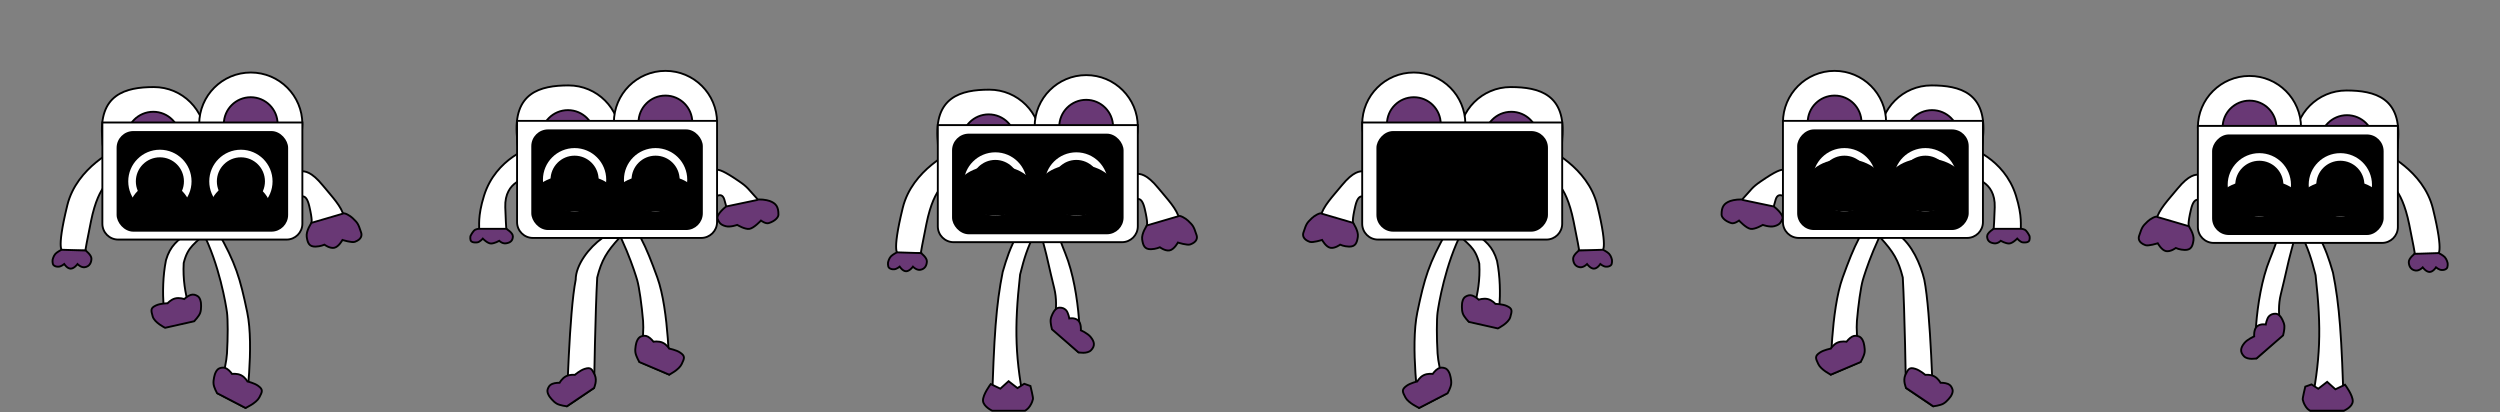 <svg width="3950" height="651" viewBox="0 0 3950 651" fill="none" xmlns="http://www.w3.org/2000/svg">
<rect x="0" y="0" width="3950" height="651" fill="#808080" stroke="none"/>
<path d="M3440.24 298.406C3458.82 275.671 3468.89 275.853 3474.74 275.921V312.897C3475.53 319.777 3467.2 307.793 3461.74 330.886C3456.27 353.98 3458.24 357.37 3458.24 357.37C3458.24 357.37 3402.59 364.818 3406.74 347.876C3410.88 330.935 3425.36 316.598 3440.24 298.406Z" fill="white" stroke="black" stroke-width="3"/>
<path d="M3408.74 342.879L3458.24 357.371C3458.24 357.371 3467.11 370.128 3465.75 379.447C3464.36 388.948 3462.09 395.125 3451.82 394.899C3444.1 394.728 3437.74 391.85 3437.74 391.85C3437.74 391.85 3429.48 398.063 3422.44 396.792C3415.31 395.507 3409.24 384.354 3409.24 384.354C3409.24 384.354 3394.56 389.105 3389.74 387.352C3378.74 383.355 3378.47 376.775 3379.74 372.861C3384.74 357.371 3385.74 357.371 3393.24 349.875C3396.74 346.368 3406.49 340.529 3408.74 342.879Z" fill="#693875" stroke="black" stroke-width="3"/>
<path d="M3843.98 329.487C3829.07 268.671 3764.73 240.018 3764.73 240.018L3771.5 288.901C3771.5 288.901 3793.81 291.528 3806.61 354.833C3819.41 418.138 3815.03 401.088 3815.03 401.088L3850.95 401.671C3850.95 401.671 3862.53 405.114 3843.98 329.487Z" fill="white" stroke="black" stroke-width="3"/>
<path d="M3853.22 399.843L3815.03 401.087C3815.03 401.087 3805.78 408.107 3805.9 414.029C3806.02 420.066 3808.77 426.403 3816.62 427.452C3822.52 428.241 3827.91 422.479 3827.91 422.479C3827.91 422.479 3833.17 429.677 3838.67 429.707C3844.23 429.738 3848.87 422.437 3848.87 422.437C3848.87 422.437 3853.6 426.337 3857.51 426.57C3860.82 426.767 3863.18 426.25 3865.42 424.454C3868.19 422.23 3867.2 415.428 3867.2 415.428C3867.2 415.428 3865.99 409.769 3862.78 406.273C3860.14 403.391 3853.22 399.843 3853.22 399.843Z" fill="#693875" stroke="black" stroke-width="3"/>
<path d="M3645.8 276.182L3669.74 279.618C3635.58 327.133 3621.78 391.163 3618.74 401.829C3615.69 412.496 3611.64 432.811 3603.69 464.968C3595.75 497.125 3606.74 528.753 3606.74 528.753L3565.24 566.23C3561.2 570.634 3560.75 472.538 3586.24 409.825C3611.72 347.111 3610.07 322.191 3645.8 276.182Z" fill="white" stroke="black" stroke-width="3" stroke-linecap="round" stroke-linejoin="round"/>
<path d="M3662.29 369.849H3635.6C3646.82 392.757 3651.69 407.165 3658.6 434.81C3668.18 521.134 3666.45 567.983 3650.1 648.681H3703.25C3699.96 531.602 3696.39 482.066 3686.1 430.812C3679.39 407.872 3675.11 394.836 3662.29 369.849Z" fill="white" stroke="black" stroke-width="3" stroke-linecap="round" stroke-linejoin="round"/>
<path d="M3650.18 648.929L3703.34 648.929C3703.34 648.929 3716.74 643.431 3717.32 634.18C3717.91 624.748 3705.13 607.832 3705.13 607.832L3689.92 615.089L3676.9 603.319L3662.82 614.213L3652.15 607.373L3642.34 610.887C3642.34 610.887 3637.84 629.375 3638.32 631.314C3638.8 633.252 3639.63 637.253 3643.34 642.857C3646.4 647.475 3650.18 648.929 3650.18 648.929Z" fill="#693875" stroke="black" stroke-width="3"/>
<path d="M3607.28 529.903L3565.35 566.29C3565.35 566.29 3551.5 569.241 3545.36 562.783C3539.11 556.199 3539.72 549.836 3546.18 541.953C3551.04 536.022 3561.58 531.512 3561.58 531.512C3561.58 531.512 3560.66 520.583 3565.93 515.818C3571.25 511 3579.9 512.727 3579.9 512.727C3579.9 512.727 3581.48 503.304 3585.01 499.681C3588 496.619 3591.3 495.662 3595.35 495.662C3600.37 495.662 3603.95 501.332 3603.95 501.332C3603.95 501.332 3608.75 508.453 3609.35 514.967C3609.84 520.335 3607.28 529.903 3607.28 529.903Z" fill="#693875" stroke="black" stroke-width="3"/>
<path d="M3625.74 224.42C3625.74 269.396 3662.22 305.857 3707.24 305.857C3752.25 305.857 3788.74 269.396 3788.74 224.42C3795.24 154.474 3752.25 142.982 3707.24 142.982C3662.22 142.982 3625.74 179.443 3625.74 224.42Z" fill="white" stroke="black" stroke-width="3"/>
<ellipse cx="42.5" cy="42.474" rx="42.5" ry="42.474" transform="matrix(-1 0 0 1 3750.74 181.986)" fill="#693875" stroke="black" stroke-width="3"/>
<ellipse cx="81.5" cy="81.437" rx="81.5" ry="81.437" transform="matrix(-1 0 0 1 3635.63 120)" fill="white" stroke="black" stroke-width="3"/>
<ellipse cx="42.5" cy="42.474" rx="42.5" ry="42.474" transform="matrix(-1 0 0 1 3596.74 159)" fill="#693875" stroke="black" stroke-width="3"/>
<path d="M3788.63 198.939H3472.63V358.796C3472.63 372.603 3483.82 383.796 3497.63 383.796H3763.63C3777.43 383.796 3788.63 372.603 3788.63 358.796V198.939Z" fill="white" stroke="black" stroke-width="3"/>
<rect width="268" height="155.88" rx="25" transform="matrix(-1 0 0 1 3764.63 213.928)" fill="black" stroke="black" stroke-width="3"/>
<rect width="100" height="99.923" transform="matrix(-1 0 0 1 3619.74 241.906)" stroke="black" stroke-width="3"/>
<ellipse cx="50" cy="49.992" rx="50" ry="49.992" transform="matrix(-1 0 0 1 3619.74 241.979)" fill="white"/>
<ellipse cx="38" cy="37.994" rx="38" ry="37.994" transform="matrix(-1 0 0 1 3607.74 253.978)" fill="black"/>
<ellipse cx="62" cy="29" rx="62" ry="29" transform="matrix(-1 0 0 1 3631.74 283.979)" fill="black"/>
<rect width="100" height="99.923" transform="matrix(-1 0 0 1 3747.74 241.906)" stroke="black" stroke-width="3"/>
<ellipse cx="50" cy="49.992" rx="50" ry="49.992" transform="matrix(-1 0 0 1 3747.74 241.979)" fill="white"/>
<ellipse cx="62" cy="29" rx="62" ry="29" transform="matrix(-1 0 0 1 3759.74 283.979)" fill="black"/>
<ellipse cx="38" cy="37.994" rx="38" ry="37.994" transform="matrix(-1 0 0 1 3735.74 253.978)" fill="black"/>
<path d="M2976.04 318.26L2999.97 321.698C2965.82 369.241 2946.22 432.158 2943.17 442.831C2940.12 453.504 2936 482.205 2933.93 507.16C2931.86 532.115 2939.65 571.616 2939.65 571.616L2892.4 591.979C2892.4 591.979 2892.63 490.18 2911.5 438.281C2930.37 386.381 2940.31 364.296 2976.04 318.26Z" fill="white" stroke="black" stroke-width="3" stroke-linecap="round" stroke-linejoin="round"/>
<path d="M2999.6 370.979L2971.51 375.993C2991.16 397.493 2999.49 410.817 3006.4 438.479C3009.4 489.979 3011.4 612.979 3011.4 612.979L3054.4 641.979C3054.4 641.979 3050.69 493.263 3040.4 441.979C3034.6 417.479 3020.56 385.979 2999.6 370.979Z" fill="white" stroke="black" stroke-width="3" stroke-linecap="round" stroke-linejoin="round"/>
<path d="M2939.9 571.978L2892.67 591.978C2892.67 591.978 2877.22 584.345 2872.94 575.26C2868.58 565.999 2866.94 562.763 2875.43 557.049C2881.82 552.75 2892.67 550.834 2892.67 550.834C2892.67 550.834 2896.59 544.32 2903.06 541.391C2909.61 538.43 2917.48 539.902 2917.48 539.902C2917.48 539.902 2921.76 534.361 2926.21 531.952C2929.98 529.915 2933.48 530.19 2937.47 531.753C2942.41 533.688 2944.39 540.966 2944.39 540.966C2944.39 540.966 2947.17 550.226 2945.99 557.235C2945.02 563.011 2939.9 571.978 2939.9 571.978Z" fill="#693875" stroke="black" stroke-width="3"/>
<path d="M3054.6 641.978L3011.6 612.978C3011.6 612.978 3006.16 601.326 3010.54 592.291C3015.01 583.08 3016.5 579.769 3026.28 582.792C3033.64 585.066 3041.94 592.306 3041.94 592.306C3041.94 592.306 3049.47 591.266 3055.81 594.467C3062.23 597.702 3066.03 604.754 3066.03 604.754C3066.03 604.754 3073.02 604.601 3077.7 606.556C3081.65 608.209 3083.63 611.108 3084.92 615.192C3086.52 620.251 3082.09 626.361 3082.09 626.361C3082.09 626.361 3076.64 634.343 3070.44 637.826C3065.33 640.696 3054.6 641.978 3054.6 641.978Z" fill="#693875" stroke="black" stroke-width="3"/>
<path d="M2782.16 286.492C2806.39 269.878 2813.31 267.925 2819.16 267.993V304.992C2823.99 317.967 2810.66 299.493 2805.66 314.992C2800.66 330.492 2803.16 329.992 2803.16 329.992C2803.16 329.992 2740.34 328.306 2754.16 313.492C2767.98 298.679 2767.71 296.406 2782.16 286.492Z" fill="white" stroke="black" stroke-width="3"/>
<path d="M2753.86 316.024L2802.75 326.282C2802.75 326.282 2819.56 339.297 2816.04 346.37C2813.64 351.18 2812.45 355.016 2803.23 357.428C2796 359.318 2785.22 355.34 2785.22 355.34C2785.22 355.34 2772.91 362.793 2765.85 361.617C2758.72 360.427 2747.68 348.474 2747.68 348.474C2747.68 348.474 2740.28 354.047 2735.44 352.511C2724.41 349.008 2720.13 342.737 2720.08 339.302C2719.88 326.477 2724.19 321.204 2733.73 317.621C2738.69 315.757 2751.59 314.038 2753.86 316.024Z" fill="#693875" stroke="black" stroke-width="3"/>
<path d="M3185.16 308.993C3166.38 249.22 3109.16 232.069 3109.16 232.069L3115.93 280.981C3115.93 280.981 3153.16 284.993 3151.66 327.493C3150.16 369.993 3149.66 361.992 3149.66 361.992L3193.16 361.993C3192.08 358.018 3195.81 342.891 3185.16 308.993Z" fill="white" stroke="black" stroke-width="3"/>
<path d="M3193.16 361.493L3150.16 361.493C3150.16 361.493 3139.55 367.568 3139.66 373.493C3139.78 379.534 3142.82 383.443 3150.66 384.493C3156.57 385.283 3161.16 380.493 3161.16 380.493C3161.16 380.493 3168.67 384.729 3174.16 384.759C3179.72 384.79 3187.16 376.993 3187.16 376.993C3187.16 376.993 3192.25 382.76 3196.16 382.993C3199.47 383.19 3202.92 383.29 3205.16 381.493C3207.94 379.267 3206.66 372.993 3206.66 372.993C3206.66 372.993 3204.37 367.992 3201.16 364.493C3198.52 361.609 3193.16 361.493 3193.16 361.493Z" fill="#693875" stroke="black" stroke-width="3"/>
<path d="M2970.16 216.461C2970.16 261.465 3006.65 297.947 3051.66 297.947C3096.67 297.947 3133.16 261.465 3133.16 216.461C3139.66 146.473 3096.67 134.975 3051.66 134.975C3006.65 134.975 2970.16 171.457 2970.16 216.461Z" fill="white" stroke="black" stroke-width="3"/>
<circle cx="42.5" cy="42.5" r="42.5" transform="matrix(-1 0 0 1 3095.16 174.002)" fill="#693875" stroke="black" stroke-width="3"/>
<ellipse cx="81.5" cy="81.486" rx="81.5" ry="81.486" transform="matrix(-1 0 0 1 2980.05 111.979)" fill="white" stroke="black" stroke-width="3"/>
<circle cx="42.5" cy="42.5" r="42.5" transform="matrix(-1 0 0 1 2941.16 151.002)" fill="#693875" stroke="black" stroke-width="3"/>
<path d="M3133.05 190.965H2817.05V350.934C2817.05 364.742 2828.25 375.934 2842.05 375.934H3108.05C3121.86 375.934 3133.05 364.742 3133.05 350.934V190.965Z" fill="white" stroke="black" stroke-width="3"/>
<rect width="268" height="155.974" rx="25" transform="matrix(-1 0 0 1 3109.05 205.963)" fill="black" stroke="black" stroke-width="3"/>
<rect width="100" height="99.983" transform="matrix(-1 0 0 1 2964.16 233.958)" stroke="black" stroke-width="3"/>
<ellipse cx="50" cy="49.992" rx="50" ry="49.992" transform="matrix(-1 0 0 1 2964.16 233.958)" fill="white"/>
<ellipse cx="38" cy="37.994" rx="38" ry="37.994" transform="matrix(-1 0 0 1 2952.16 245.956)" fill="black"/>
<ellipse cx="62" cy="41.5" rx="62" ry="41.5" transform="matrix(-1 0 0 1 2976.6 250.979)" fill="black"/>
<rect width="100" height="99.983" transform="matrix(-1 0 0 1 3092.16 233.958)" stroke="black" stroke-width="3"/>
<ellipse cx="50" cy="49.992" rx="50" ry="49.992" transform="matrix(-1 0 0 1 3092.16 233.958)" fill="white"/>
<ellipse cx="62" cy="42" rx="62" ry="42" transform="matrix(-1 0 0 1 3104.6 249.979)" fill="black"/>
<ellipse cx="38" cy="37.994" rx="38" ry="37.994" transform="matrix(-1 0 0 1 3080.16 245.956)" fill="black"/>
<path d="M2119.87 293.093C2138.46 270.343 2148.52 270.525 2154.37 270.593V307.593C2155.16 314.477 2146.83 302.485 2141.37 325.593C2135.9 348.7 2137.87 352.093 2137.87 352.093C2137.87 352.093 2082.23 359.544 2086.37 342.593C2090.51 325.641 2104.99 311.295 2119.87 293.093Z" fill="white" stroke="black" stroke-width="3"/>
<path d="M2088.37 337.593L2137.87 352.093C2137.87 352.093 2146.74 364.858 2145.38 374.183C2143.99 383.689 2141.72 389.87 2131.46 389.643C2123.73 389.473 2117.37 386.593 2117.37 386.593C2117.37 386.593 2109.12 392.81 2102.07 391.538C2094.94 390.252 2088.87 379.093 2088.87 379.093C2088.87 379.093 2074.19 383.846 2069.37 382.093C2058.37 378.093 2058.1 371.509 2059.37 367.593C2064.37 352.093 2065.37 352.093 2072.87 344.593C2076.38 341.084 2086.12 335.241 2088.37 337.593Z" fill="#693875" stroke="black" stroke-width="3"/>
<path d="M2523.62 324.192C2508.7 263.339 2444.37 234.669 2444.37 234.669L2451.13 283.581C2451.13 283.581 2473.44 286.21 2486.24 349.553C2499.04 412.897 2494.66 395.836 2494.66 395.836L2530.58 396.419C2530.58 396.419 2542.16 399.865 2523.62 324.192Z" fill="white" stroke="black" stroke-width="3"/>
<path d="M2532.85 394.591L2494.66 395.836C2494.66 395.836 2485.41 402.86 2485.53 408.785C2485.65 414.826 2488.41 421.166 2496.25 422.216C2502.15 423.006 2507.54 417.241 2507.54 417.241C2507.54 417.241 2512.81 424.443 2518.3 424.473C2523.86 424.503 2528.5 417.198 2528.5 417.198C2528.5 417.198 2533.23 421.1 2537.15 421.333C2540.46 421.53 2542.81 421.014 2545.05 419.217C2547.82 416.991 2546.83 410.185 2546.83 410.185C2546.83 410.185 2545.62 404.523 2542.42 401.024C2539.78 398.141 2532.85 394.591 2532.85 394.591Z" fill="#693875" stroke="black" stroke-width="3"/>
<path d="M2326.33 365.579H2299.63C2319.28 387.079 2330.38 388.917 2337.28 416.579C2340.28 468.079 2320.28 507.579 2320.28 507.579L2365.28 517.079C2365.28 517.079 2375.58 463.363 2365.28 412.079C2358.58 389.125 2347.28 380.579 2326.33 365.579Z" fill="white" stroke="black" stroke-width="3" stroke-linecap="round" stroke-linejoin="round"/>
<path d="M2286.19 365.537H2310.37C2283.32 417.453 2272.87 482.517 2271.37 493.515C2269.87 504.513 2269.87 533.509 2271.37 558.504C2272.87 583.5 2286.19 621.494 2286.19 621.494L2241.87 644.579C2241.87 644.579 2228.07 547.571 2239.37 493.515C2250.67 439.46 2257.36 416.186 2286.19 365.537Z" fill="white" stroke="black" stroke-width="3" stroke-linecap="round" stroke-linejoin="round"/>
<path d="M2287.3 621.243L2242.28 644.578C2242.28 644.578 2225.22 636.872 2220.57 627.972C2215.83 618.899 2214.05 615.734 2222.3 609.673C2228.51 605.114 2239.27 602.751 2239.27 602.751C2239.27 602.751 2242.92 596.081 2249.26 592.887C2255.68 589.658 2263.61 590.804 2263.61 590.804C2263.61 590.804 2267.65 585.091 2272 582.499C2275.68 580.309 2279.2 580.439 2283.24 581.835C2288.26 583.564 2290.54 590.754 2290.54 590.754C2290.54 590.754 2293.7 599.891 2292.81 606.943C2292.08 612.755 2287.3 621.243 2287.3 621.243Z" fill="#693875" stroke="black" stroke-width="3"/>
<path d="M2320.81 508.618L2366.67 518.93C2366.67 518.93 2383.53 510.688 2386.25 501.021C2389.03 491.166 2390.11 487.704 2380.79 483.471C2373.78 480.286 2362.76 480.189 2362.76 480.189C2362.76 480.189 2357.82 474.412 2350.95 472.593C2344.01 470.754 2336.48 473.507 2336.48 473.507C2336.48 473.507 2331.35 468.748 2326.56 467.108C2322.51 465.721 2319.1 466.571 2315.42 468.771C2310.87 471.495 2310.13 479 2310.13 479C2310.13 479 2308.91 488.593 2311.23 495.311C2313.14 500.847 2320.81 508.618 2320.81 508.618Z" fill="#693875" stroke="black" stroke-width="3"/>
<path d="M2305.37 219.061C2305.37 264.065 2341.86 300.547 2386.87 300.547C2431.88 300.547 2468.37 264.065 2468.37 219.061C2474.87 149.073 2431.88 137.575 2386.87 137.575C2341.86 137.575 2305.37 174.057 2305.37 219.061Z" fill="white" stroke="black" stroke-width="3"/>
<circle cx="42.5" cy="42.5" r="42.5" transform="matrix(-1 0 0 1 2430.37 176.603)" fill="#693875" stroke="black" stroke-width="3"/>
<ellipse cx="81.5" cy="81.486" rx="81.5" ry="81.486" transform="matrix(-1 0 0 1 2315.26 114.579)" fill="white" stroke="black" stroke-width="3"/>
<circle cx="42.5" cy="42.5" r="42.5" transform="matrix(-1 0 0 1 2276.37 153.603)" fill="#693875" stroke="black" stroke-width="3"/>
<path d="M2468.26 193.565H2152.26V353.535C2152.26 367.342 2163.45 378.534 2177.26 378.534H2443.26C2457.07 378.534 2468.26 367.342 2468.26 353.534V193.565Z" fill="white" stroke="black" stroke-width="3"/>
<rect width="268" height="155.974" rx="25" transform="matrix(-1 0 0 1 2444.26 208.563)" fill="black" stroke="black" stroke-width="3"/>
<rect width="100" height="99.983" transform="matrix(-1 0 0 1 2299.37 236.558)" stroke="black" stroke-width="3"/>
<rect width="100" height="99.983" transform="matrix(-1 0 0 1 2427.37 236.558)" stroke="black" stroke-width="3"/>
<path d="M1608.08 368.69H1634.77C1623.55 391.611 1618.67 406.028 1611.77 433.69C1602.19 520.067 1603.92 566.943 1620.27 647.69H1567.12C1570.41 530.541 1573.98 480.974 1584.27 429.69C1590.98 406.736 1595.26 393.692 1608.08 368.69Z" fill="white" stroke="black" stroke-width="3" stroke-linecap="round" stroke-linejoin="round"/>
<path d="M1623.57 266.454L1599.63 269.892C1633.79 317.435 1647.58 381.504 1650.63 392.177C1653.68 402.85 1657.72 423.177 1665.67 455.354C1673.62 487.53 1662.63 519.177 1662.63 519.177L1704.13 556.677C1708.17 561.083 1708.61 462.928 1683.13 400.177C1657.65 337.426 1659.3 312.49 1623.57 266.454Z" fill="white" stroke="black" stroke-width="3" stroke-linecap="round" stroke-linejoin="round"/>
<path d="M1619.63 648.939L1567.63 648.939C1567.63 648.939 1553.71 642.437 1553.13 633.18C1552.54 623.743 1565.32 606.817 1565.32 606.817L1580.53 614.078L1593.55 602.301L1607.63 613.202L1618.3 606.357L1628.11 609.873C1628.11 609.873 1632.61 628.373 1632.13 630.313C1631.65 632.252 1630.82 636.255 1627.11 641.862C1624.06 646.483 1619.63 648.939 1619.63 648.939Z" fill="#693875" stroke="black" stroke-width="3"/>
<path d="M1662.09 520.328L1704.02 556.737C1704.02 556.737 1717.87 559.69 1724 553.227C1730.26 546.639 1729.65 540.273 1723.19 532.385C1718.33 526.45 1707.79 521.937 1707.79 521.937C1707.79 521.937 1708.71 511.002 1703.44 506.234C1698.11 501.413 1689.47 503.141 1689.47 503.141C1689.47 503.141 1687.89 493.712 1684.35 490.088C1681.37 487.024 1678.07 486.066 1674.02 486.066C1668.99 486.066 1665.42 491.739 1665.42 491.739C1665.42 491.739 1660.62 498.865 1660.02 505.382C1659.52 510.754 1662.09 520.328 1662.09 520.328Z" fill="#693875" stroke="black" stroke-width="3"/>
<path d="M1830.13 297.204C1811.54 274.455 1801.48 274.637 1795.63 274.705V311.704C1794.84 318.588 1803.17 306.597 1808.63 329.704C1814.1 352.811 1812.13 356.204 1812.13 356.204C1812.13 356.204 1867.77 363.656 1863.63 346.704C1859.49 329.752 1845.01 315.406 1830.13 297.204Z" fill="white" stroke="black" stroke-width="3"/>
<path d="M1861.63 341.704L1812.13 356.204C1812.13 356.204 1803.26 368.969 1804.62 378.294C1806.01 387.8 1808.27 393.982 1818.54 393.755C1826.27 393.584 1832.63 390.704 1832.63 390.704C1832.63 390.704 1840.88 396.921 1847.93 395.649C1855.06 394.363 1861.13 383.204 1861.13 383.204C1861.13 383.204 1875.81 387.957 1880.63 386.204C1891.63 382.204 1891.89 375.621 1890.63 371.704C1885.63 356.204 1884.63 356.204 1877.13 348.704C1873.62 345.195 1863.87 339.352 1861.63 341.704Z" fill="#693875" stroke="black" stroke-width="3"/>
<path d="M1426.38 328.303C1441.3 267.45 1505.63 238.78 1505.63 238.78L1498.87 287.693C1498.87 287.693 1476.56 290.321 1463.76 353.664C1450.96 417.008 1455.34 399.947 1455.34 399.947L1419.42 400.53C1419.42 400.53 1407.84 403.976 1426.38 328.303Z" fill="white" stroke="black" stroke-width="3"/>
<path d="M1417.15 398.702L1455.34 399.947C1455.34 399.947 1464.59 406.971 1464.47 412.896C1464.35 418.937 1461.59 425.278 1453.75 426.327C1447.84 427.117 1442.46 421.352 1442.46 421.352C1442.46 421.352 1437.19 428.554 1431.7 428.584C1426.14 428.615 1421.5 421.31 1421.5 421.31C1421.5 421.31 1416.77 425.211 1412.85 425.445C1409.54 425.642 1407.19 425.125 1404.95 423.328C1402.17 421.102 1403.16 414.296 1403.16 414.296C1403.16 414.296 1404.38 408.634 1407.58 405.136C1410.22 402.252 1417.15 398.702 1417.15 398.702Z" fill="#693875" stroke="black" stroke-width="3"/>
<path d="M1644.63 223.172C1644.63 268.176 1608.14 304.659 1563.13 304.659C1518.12 304.659 1481.63 268.176 1481.63 223.172C1475.13 153.184 1518.12 141.686 1563.13 141.686C1608.14 141.686 1644.63 178.169 1644.63 223.172Z" fill="white" stroke="black" stroke-width="3"/>
<circle cx="1562.13" cy="223.214" r="42.5" fill="#693875" stroke="black" stroke-width="3"/>
<ellipse cx="1716.24" cy="200.176" rx="81.5" ry="81.486" fill="white" stroke="black" stroke-width="3"/>
<circle cx="1716.13" cy="200.214" r="42.5" fill="#693875" stroke="black" stroke-width="3"/>
<path d="M1481.74 197.677H1797.74V357.646C1797.74 371.453 1786.55 382.646 1772.74 382.646H1506.74C1492.93 382.646 1481.74 371.453 1481.74 357.646V197.677Z" fill="white" stroke="black" stroke-width="3"/>
<rect x="1505.74" y="212.674" width="268" height="155.974" rx="25" fill="black" stroke="black" stroke-width="3"/>
<rect x="1650.63" y="240.669" width="100" height="99.983" stroke="black" stroke-width="3"/>
<ellipse cx="1700.63" cy="290.661" rx="50" ry="49.992" fill="white"/>
<ellipse cx="1700.63" cy="290.661" rx="38" ry="37.994" fill="black"/>
<ellipse cx="1700.63" cy="300.19" rx="62" ry="40.5" fill="black"/>
<rect x="1522.63" y="240.669" width="100" height="99.983" stroke="black" stroke-width="3"/>
<ellipse cx="1572.63" cy="290.661" rx="50" ry="49.992" fill="white"/>
<ellipse cx="1572.63" cy="301.19" rx="62" ry="39.5" fill="black"/>
<ellipse cx="1572.63" cy="290.661" rx="38" ry="37.994" fill="black"/>
<path d="M973.96 318.26L950.026 321.698C984.181 369.241 1003.78 432.158 1006.83 442.831C1009.88 453.504 1014 482.205 1016.07 507.16C1018.14 532.115 1010.35 571.616 1010.35 571.616L1057.6 591.979C1057.6 591.979 1057.37 490.18 1038.5 438.281C1019.63 386.381 1009.69 364.296 973.96 318.26Z" fill="white" stroke="black" stroke-width="3" stroke-linecap="round" stroke-linejoin="round"/>
<path d="M951.793 375.993H978.489C958.837 397.493 950.506 410.817 943.604 438.479C940.604 489.979 938.604 612.979 938.604 612.979L895.604 641.979C895.604 641.979 899.308 493.263 909.604 441.979C909.604 418.479 930.837 390.993 951.793 375.993Z" fill="white" stroke="black" stroke-width="3" stroke-linecap="round" stroke-linejoin="round"/>
<path d="M1010.1 571.978L1057.33 591.978C1057.33 591.978 1072.78 584.345 1077.06 575.26C1081.42 565.999 1083.06 562.763 1074.57 557.049C1068.18 552.75 1057.33 550.834 1057.33 550.834C1057.33 550.834 1053.41 544.32 1046.94 541.391C1040.39 538.43 1032.52 539.902 1032.52 539.902C1032.52 539.902 1028.24 534.361 1023.79 531.952C1020.02 529.915 1016.52 530.19 1012.53 531.753C1007.59 533.688 1005.61 540.966 1005.61 540.966C1005.61 540.966 1002.83 550.226 1004.01 557.235C1004.98 563.011 1010.1 571.978 1010.1 571.978Z" fill="#693875" stroke="black" stroke-width="3"/>
<path d="M895.604 641.978L938.604 612.978C938.604 612.978 944.05 601.326 939.667 592.291C935.199 583.08 933.712 579.769 923.931 582.792C916.572 585.066 908.27 592.306 908.27 592.306C908.27 592.306 900.739 591.266 894.393 594.467C887.978 597.702 884.18 604.754 884.18 604.754C884.18 604.754 877.184 604.601 872.511 606.556C868.56 608.209 866.574 611.108 865.286 615.192C863.691 620.251 868.114 626.361 868.114 626.361C868.114 626.361 873.571 634.343 879.767 637.826C884.873 640.696 895.604 641.978 895.604 641.978Z" fill="#693875" stroke="black" stroke-width="3"/>
<path d="M1167.84 286.492C1143.61 269.878 1136.68 267.925 1130.84 267.993V304.992C1126.01 317.967 1139.34 299.493 1144.34 314.992C1149.34 330.492 1146.84 329.992 1146.84 329.992C1146.84 329.992 1209.66 328.306 1195.84 313.492C1182.02 298.679 1182.29 296.406 1167.84 286.492Z" fill="white" stroke="black" stroke-width="3"/>
<path d="M1196.14 316.024L1147.25 326.282C1147.25 326.282 1130.44 339.297 1133.96 346.37C1136.36 351.18 1137.55 355.016 1146.77 357.428C1154 359.318 1164.78 355.34 1164.78 355.34C1164.78 355.34 1177.09 362.793 1184.15 361.617C1191.28 360.427 1202.32 348.474 1202.32 348.474C1202.32 348.474 1209.72 354.047 1214.55 352.511C1225.59 349.008 1229.87 342.737 1229.92 339.302C1230.12 326.477 1225.81 321.204 1216.27 317.621C1211.31 315.757 1198.41 314.038 1196.14 316.024Z" fill="#693875" stroke="black" stroke-width="3"/>
<path d="M764.837 308.993C783.619 249.22 840.838 232.069 840.838 232.069L834.072 280.981C834.072 280.981 796.837 284.993 798.337 327.493C799.837 369.993 800.337 361.992 800.337 361.992L756.837 361.993C757.924 358.018 754.185 342.891 764.837 308.993Z" fill="white" stroke="black" stroke-width="3"/>
<path d="M756.837 361.493L799.837 361.493C799.837 361.493 810.453 367.568 810.337 373.493C810.218 379.534 807.182 383.443 799.337 384.493C793.434 385.283 788.837 380.493 788.837 380.493C788.837 380.493 781.332 384.729 775.837 384.759C770.281 384.79 762.837 376.993 762.837 376.993C762.837 376.993 757.752 382.76 753.837 382.993C750.526 383.19 747.076 383.29 744.837 381.493C742.063 379.267 743.337 372.993 743.337 372.993C743.337 372.993 745.633 367.992 748.837 364.493C751.477 361.609 756.837 361.493 756.837 361.493Z" fill="#693875" stroke="black" stroke-width="3"/>
<path d="M979.837 216.461C979.837 261.465 943.348 297.947 898.337 297.947C853.326 297.947 816.837 261.465 816.837 216.461C810.337 146.473 853.326 134.975 898.337 134.975C943.348 134.975 979.837 171.457 979.837 216.461Z" fill="white" stroke="black" stroke-width="3"/>
<circle cx="897.337" cy="216.502" r="42.5" fill="#693875" stroke="black" stroke-width="3"/>
<ellipse cx="1051.45" cy="193.465" rx="81.5" ry="81.486" fill="white" stroke="black" stroke-width="3"/>
<circle cx="1051.34" cy="193.502" r="42.5" fill="#693875" stroke="black" stroke-width="3"/>
<path d="M816.945 190.965H1132.95V350.934C1132.95 364.742 1121.75 375.934 1107.95 375.934H841.945C828.138 375.934 816.945 364.742 816.945 350.934V190.965Z" fill="white" stroke="black" stroke-width="3"/>
<rect x="840.945" y="205.963" width="268" height="155.974" rx="25" fill="black" stroke="black" stroke-width="3"/>
<rect x="985.837" y="233.958" width="100" height="99.983" stroke="black" stroke-width="3"/>
<ellipse cx="1035.84" cy="283.95" rx="50" ry="49.992" fill="white"/>
<ellipse cx="1035.84" cy="283.95" rx="38" ry="37.994" fill="black"/>
<ellipse cx="1035.84" cy="304.958" rx="62" ry="29" fill="black"/>
<rect x="857.837" y="233.958" width="100" height="99.983" stroke="black" stroke-width="3"/>
<ellipse cx="907.837" cy="283.95" rx="50" ry="49.992" fill="white"/>
<ellipse cx="907.837" cy="304.958" rx="62" ry="29" fill="black"/>
<ellipse cx="907.837" cy="283.95" rx="38" ry="37.994" fill="black"/>
<path d="M343.811 365.537H319.632C346.68 417.453 357.132 482.517 358.632 493.515C360.132 504.513 360.132 533.509 358.632 558.504C357.132 583.5 343.811 621.494 343.811 621.494L388.132 644.579C388.132 644.579 401.932 547.571 390.632 493.515C379.332 439.46 372.637 416.186 343.811 365.537Z" fill="white" stroke="black" stroke-width="3" stroke-linecap="round" stroke-linejoin="round"/>
<path d="M301.205 364.579H327.902C308.25 386.079 297.153 387.917 290.25 415.579C287.25 467.079 307.25 506.579 307.25 506.579L262.25 516.079C262.25 516.079 251.954 462.363 262.25 411.079C268.957 388.125 280.25 379.579 301.205 364.579Z" fill="white" stroke="black" stroke-width="3" stroke-linecap="round" stroke-linejoin="round"/>
<path d="M306.72 507.618L260.865 517.93C260.865 517.93 243.999 509.688 241.279 500.021C238.506 490.166 237.42 486.704 246.742 482.471C253.755 479.286 264.77 479.189 264.77 479.189C264.77 479.189 269.711 473.412 276.582 471.593C283.528 469.754 291.049 472.507 291.049 472.507C291.049 472.507 296.181 467.748 300.973 466.108C305.025 464.721 308.435 465.571 312.109 467.771C316.66 470.495 317.409 478 317.409 478C317.409 478 318.626 487.593 316.305 494.311C314.391 499.847 306.72 507.618 306.72 507.618Z" fill="#693875" stroke="black" stroke-width="3"/>
<path d="M342.969 621.243L387.984 644.578C387.984 644.578 405.045 636.872 409.696 627.972C414.438 618.899 416.213 615.734 407.962 609.673C401.755 605.114 390.996 602.751 390.996 602.751C390.996 602.751 387.349 596.081 380.999 592.887C374.581 589.658 366.654 590.804 366.654 590.804C366.654 590.804 362.612 585.091 358.26 582.499C354.58 580.309 351.068 580.439 347.02 581.835C342.005 583.564 339.728 590.754 339.728 590.754C339.728 590.754 336.563 599.891 337.452 606.943C338.185 612.755 342.969 621.243 342.969 621.243Z" fill="#693875" stroke="black" stroke-width="3"/>
<path d="M510.131 293.093C491.542 270.343 481.479 270.525 475.631 270.593V307.593C474.84 314.477 483.166 302.485 488.631 325.593C494.097 348.7 492.131 352.093 492.131 352.093C492.131 352.093 547.773 359.544 543.631 342.593C539.49 325.641 525.005 311.295 510.131 293.093Z" fill="white" stroke="black" stroke-width="3"/>
<path d="M541.631 337.593L492.131 352.093C492.131 352.093 483.258 364.858 484.621 374.183C486.009 383.689 488.274 389.87 498.543 389.643C506.27 389.473 512.631 386.593 512.631 386.593C512.631 386.593 520.883 392.81 527.932 391.538C535.058 390.252 541.131 379.093 541.131 379.093C541.131 379.093 555.81 383.846 560.631 382.093C571.631 378.093 571.895 371.509 570.631 367.593C565.631 352.093 564.631 352.093 557.131 344.593C553.623 341.084 543.874 335.241 541.631 337.593Z" fill="#693875" stroke="black" stroke-width="3"/>
<path d="M106.384 324.192C121.297 263.339 185.633 234.669 185.633 234.669L178.867 283.581C178.867 283.581 156.562 286.21 143.761 349.553C130.96 412.897 135.34 395.836 135.34 395.836L99.421 396.419C99.421 396.419 87.839 399.865 106.384 324.192Z" fill="white" stroke="black" stroke-width="3"/>
<path d="M97.149 394.591L135.339 395.836C135.339 395.836 144.586 402.86 144.469 408.785C144.351 414.826 141.592 421.166 133.747 422.216C127.844 423.006 122.455 417.241 122.455 417.241C122.455 417.241 117.192 424.443 111.696 424.473C106.141 424.503 101.496 417.198 101.496 417.198C101.496 417.198 96.769 421.1 92.853 421.333C89.543 421.53 87.186 421.014 84.947 419.217C82.174 416.991 83.164 410.185 83.164 410.185C83.164 410.185 84.378 404.523 87.582 401.024C90.223 398.141 97.149 394.591 97.149 394.591Z" fill="#693875" stroke="black" stroke-width="3"/>
<path d="M324.632 219.061C324.632 264.065 288.143 300.547 243.132 300.547C198.121 300.547 161.632 264.065 161.632 219.061C155.132 149.073 198.121 137.575 243.132 137.575C288.143 137.575 324.632 174.057 324.632 219.061Z" fill="white" stroke="black" stroke-width="3"/>
<circle cx="242.132" cy="219.103" r="42.5" fill="#693875" stroke="black" stroke-width="3"/>
<ellipse cx="396.241" cy="196.065" rx="81.5" ry="81.486" fill="white" stroke="black" stroke-width="3"/>
<circle cx="396.133" cy="196.103" r="42.5" fill="#693875" stroke="black" stroke-width="3"/>
<path d="M161.74 193.565H477.74V353.535C477.74 367.342 466.547 378.534 452.74 378.534H186.74C172.933 378.534 161.74 367.342 161.74 353.534V193.565Z" fill="white" stroke="black" stroke-width="3"/>
<rect x="185.74" y="208.563" width="268" height="155.974" rx="25" fill="black" stroke="black" stroke-width="3"/>
<rect x="330.632" y="236.558" width="100" height="99.983" stroke="black" stroke-width="3"/>
<ellipse cx="380.632" cy="286.55" rx="50" ry="49.992" fill="white"/>
<ellipse cx="380.632" cy="286.55" rx="38" ry="37.994" fill="black"/>
<path d="M429.62 338.119C429.721 331.554 428.529 325.033 426.11 318.928C423.692 312.824 420.094 307.256 415.524 302.541C410.953 297.827 405.499 294.06 399.472 291.453C393.445 288.847 386.964 287.453 380.399 287.352C373.834 287.25 367.313 288.443 361.208 290.862C355.104 293.28 349.536 296.878 344.821 301.448C340.107 306.019 336.34 311.473 333.733 317.5C331.127 323.526 329.733 330.007 329.632 336.573L379.626 337.346L429.62 338.119Z" fill="black"/>
<rect x="202.632" y="236.558" width="100" height="99.983" stroke="black" stroke-width="3"/>
<ellipse cx="252.632" cy="286.55" rx="50" ry="49.992" fill="white"/>
<ellipse cx="252.632" cy="286.55" rx="38" ry="37.994" fill="black"/>
<path d="M302.62 338.119C302.721 331.554 301.529 325.033 299.11 318.928C296.692 312.824 293.094 307.256 288.524 302.541C283.953 297.827 278.499 294.06 272.472 291.453C266.445 288.847 259.964 287.453 253.399 287.352C246.834 287.25 240.313 288.443 234.208 290.862C228.104 293.28 222.536 296.878 217.821 301.448C213.107 306.019 209.34 311.473 206.733 317.5C204.127 323.526 202.733 330.007 202.632 336.573L252.626 337.346L302.62 338.119Z" fill="black"/>
</svg>
